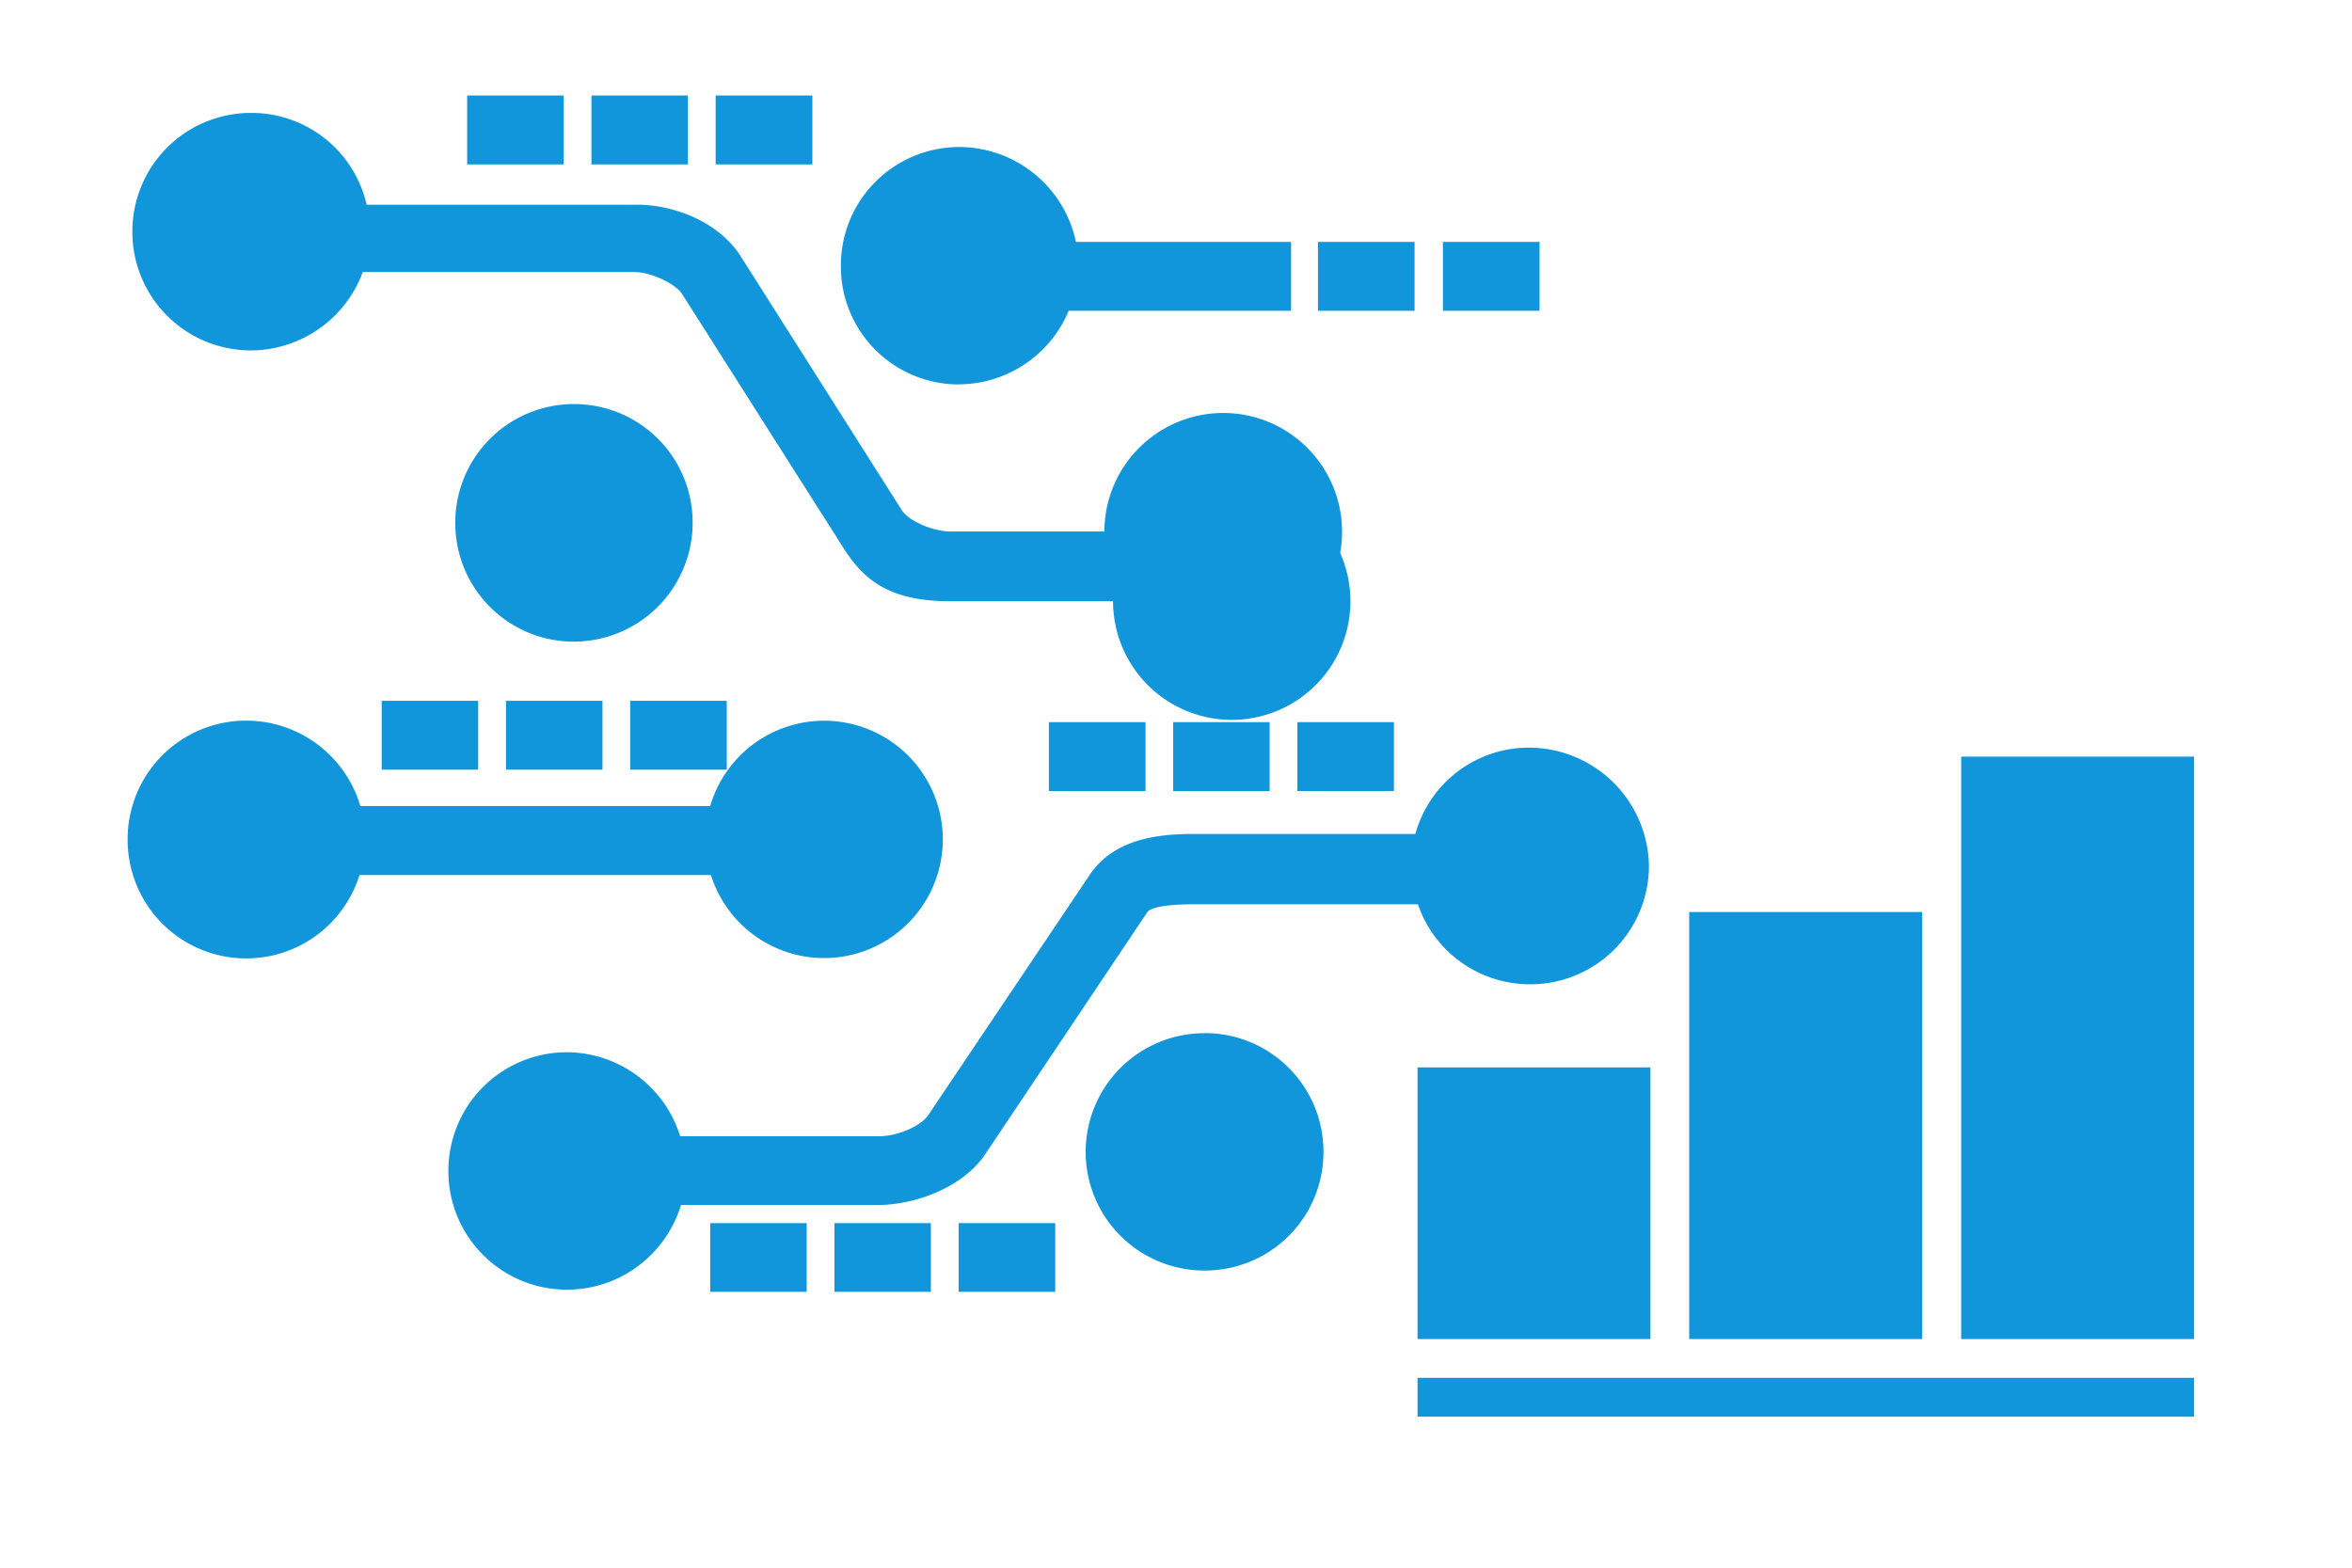 <?xml version="1.0" standalone="no"?><!DOCTYPE svg PUBLIC "-//W3C//DTD SVG 1.1//EN" "http://www.w3.org/Graphics/SVG/1.1/DTD/svg11.dtd"><svg class="icon" width="200px" height="133.33px" viewBox="0 0 1536 1024" version="1.1" xmlns="http://www.w3.org/2000/svg"><path d="M925.734 925.381h507.15v-25.369h-507.15v25.312z m355.05-50.681h152.1V494.225h-152.1v380.475z m-177.637 0h152.156V595.756H1103.147v279z m-177.412 0h152.1V697.231h-152.1v177.581zM464.259 571.569a77.513 77.513 0 1 0-0.45-45.056H235.322a77.794 77.794 0 0 0-74.475-55.8A77.4 77.4 0 0 0 83.334 548.225a77.456 77.456 0 0 0 151.425 23.344h229.5zM860.709 203.019h63.112v-45H860.709v45z m81.619 0h63.112v-45h-63.112v45zM463.809 843.819h63v-44.888h-63v44.888z m81.112 0h63v-44.888h-63v44.888z m81.112 0h63.112v-44.888H626.034v44.888z" fill="#1296db" /><path d="M249.272 502.775h63v-45H249.272v45z m81.169 0h63v-45h-63v45z m81.112 0h63.056v-45H411.553v45z m273.375 13.95h63.169v-45h-63.112v45z m81.225 0h63v-45h-63v45z m81.112 0h63.056v-45h-63.056v45zM305.072 107.394h63.056v-45H305.072v45z m81.169 0h63v-45h-63v45z m81.112 0H530.522v-45H467.353v45z" fill="#1296db" /><path d="M163.997 228.894a78.188 78.188 0 0 0 72.9-51.188h177.75c9.338 0 25.312 6.694 30.544 13.95l105.412 165.938c13.894 22.05 30.938 35.156 70.312 35.156h105.975a77.513 77.513 0 1 0 148.331-31.556 77.625 77.625 0 1 0-154.012-14.006H620.916c-11.363 0-27.394-6.694-32.006-13.95l-104.906-165.375c-14.512-23.231-44.438-34.144-67.781-34.144H239.428A77.119 77.119 0 0 0 164.053 73.756 77.4 77.4 0 0 0 86.428 151.269a77.4 77.4 0 0 0 77.513 77.625z" fill="#1296db" /><path d="M626.034 251.056a78.075 78.075 0 0 0 71.888-48.038h145.238v-45H702.647A78.075 78.075 0 0 0 626.709 96.031c-42.975 0-77.569 34.538-77.569 77.456a77.006 77.006 0 0 0 76.95 77.625zM452.334 341.562A77.344 77.344 0 0 0 374.822 263.938 77.456 77.456 0 0 0 297.309 341.562c0 42.919 34.594 77.569 77.513 77.569a77.737 77.737 0 0 0 77.513-77.625z m546.413 146.812a76.781 76.781 0 0 0-74.419 56.362h-144.731c-23.231 0-51.75 3.094-67.669 26.325l-105.525 157.05c-4.612 7.312-20.137 14.062-32.062 14.062H444.178a77.85 77.85 0 0 0-73.912-54.844 77.4 77.4 0 0 0-77.456 77.569c0 42.862 34.594 77.513 77.456 77.513 35.156 0 64.688-23.288 74.475-55.294h128.7c23.738 0 55.856-11.419 70.312-33.694l105.469-157.5c0.506-1.125 4.612-5.231 30.488-5.231h146.306c10.294 30.488 39.263 52.256 73.35 52.256a77.456 77.456 0 0 0 77.513-77.625 78.525 78.525 0 0 0-78.075-76.95z" fill="#1296db" /><path d="M786.797 674.9a77.513 77.513 0 1 0 0 155.025c42.975 0 77.513-34.594 77.513-77.456 0-42.919-34.538-77.625-77.513-77.625z" fill="#1296db" /></svg>